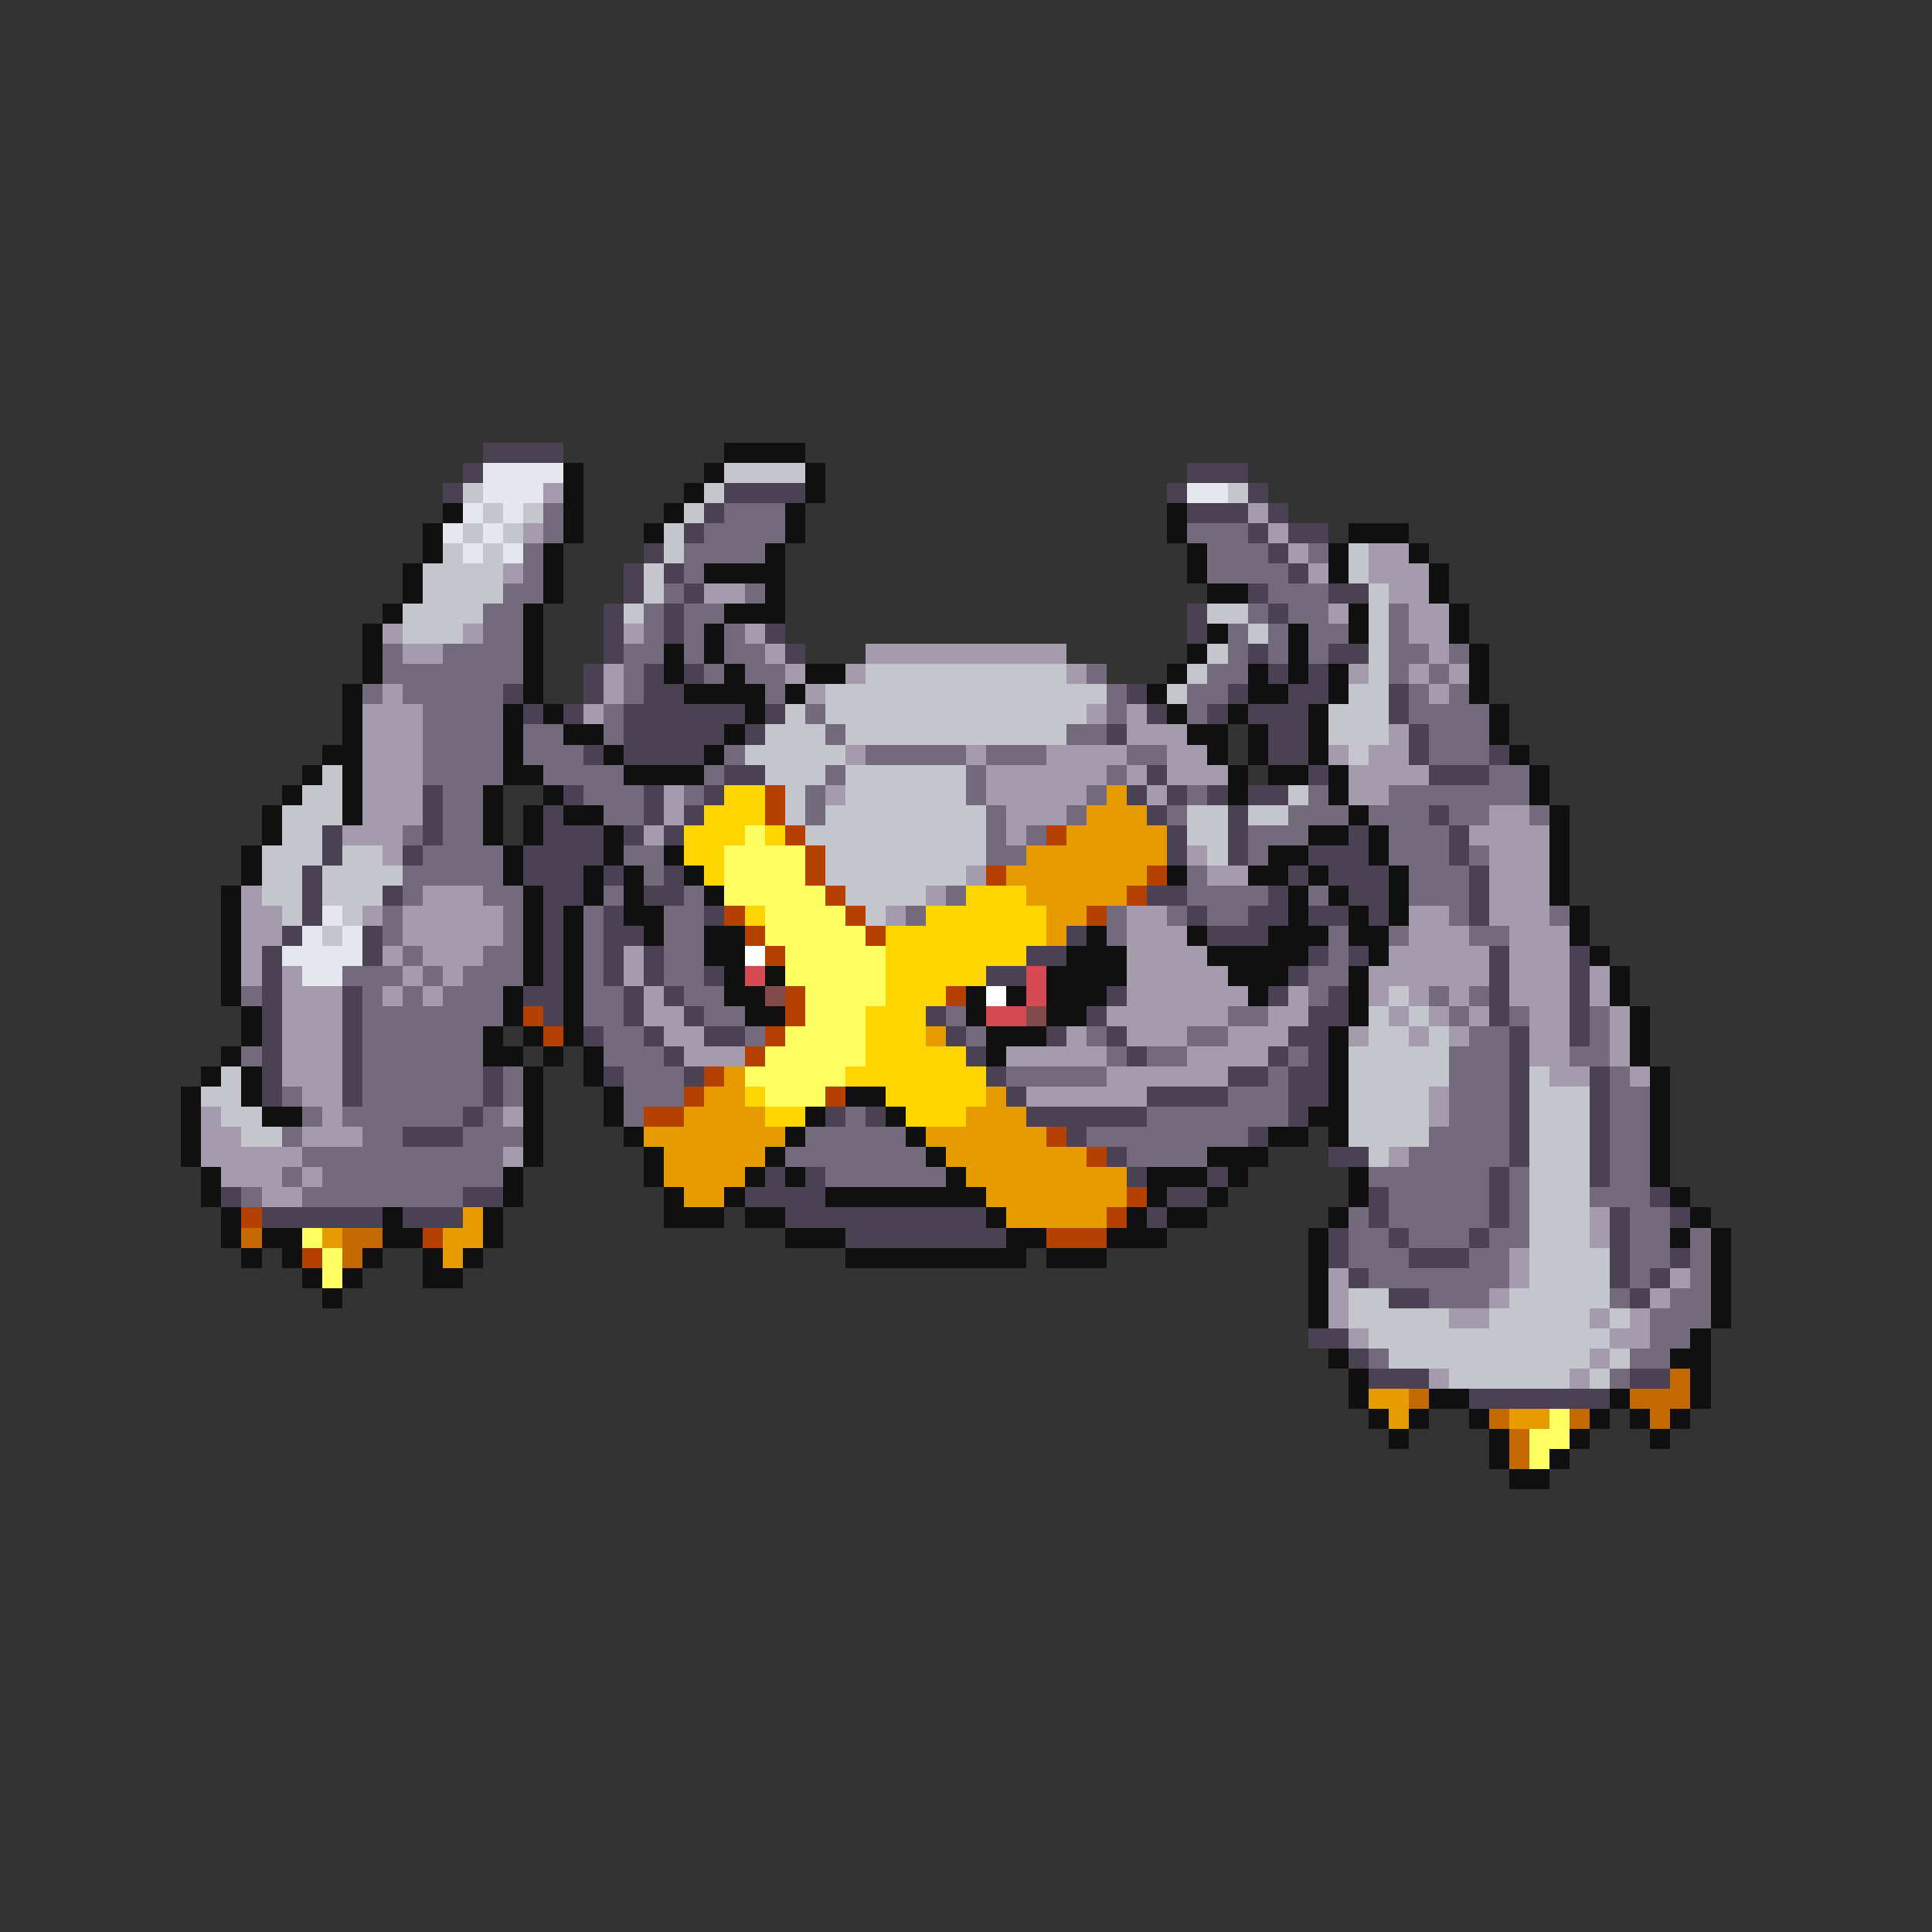 <svg xmlns="http://www.w3.org/2000/svg" viewBox="0 -0.5 96 96" shape-rendering="crispEdges">
<rect x="0" y="-0.5" width="96" height="96" fill="#333333" stroke="none"/>
<path stroke="#4a4152" d="M24 22h4M23 23h1M59 23h3M22 24h1M36 24h4M58 24h1M62 24h1M35 25h1M59 25h3M63 25h1M34 26h1M62 26h1M64 26h2M32 27h1M63 27h1M31 28h1M33 28h1M64 28h1M31 29h1M34 29h1M62 29h1M66 29h2M30 30h1M33 30h1M59 30h1M63 30h1M30 31h1M33 31h1M38 31h1M59 31h1M30 32h1M39 32h1M62 32h1M66 32h2M29 33h1M32 33h1M34 33h1M63 33h1M65 33h1M25 34h1M29 34h1M32 34h2M56 34h1M61 34h1M64 34h2M69 34h1M26 35h1M28 35h1M31 35h6M38 35h1M57 35h1M60 35h1M62 35h3M69 35h1M31 36h5M37 36h1M55 36h1M63 36h2M70 36h1M29 37h1M31 37h4M63 37h2M70 37h1M74 37h1M36 38h2M57 38h1M65 38h1M71 38h3M21 39h1M28 39h1M32 39h1M35 39h1M56 39h1M58 39h1M60 39h1M62 39h2M21 40h1M27 40h1M32 40h1M34 40h1M57 40h1M61 40h1M71 40h1M16 41h1M21 41h1M27 41h3M31 41h1M33 41h1M58 41h1M61 41h1M67 41h1M72 41h1M16 42h1M20 42h1M26 42h4M58 42h1M61 42h1M65 42h3M72 42h1M15 43h1M26 43h3M30 43h1M33 43h1M64 43h1M66 43h3M73 43h1M15 44h1M19 44h1M27 44h2M32 44h2M57 44h2M63 44h1M67 44h2M73 44h1M15 45h1M27 45h1M30 45h1M35 45h1M59 45h1M62 45h2M65 45h2M68 45h1M73 45h1M14 46h1M18 46h1M27 46h1M30 46h2M53 46h1M60 46h3M13 47h1M18 47h1M27 47h1M30 47h1M32 47h1M51 47h2M65 47h1M67 47h1M74 47h1M78 47h1M13 48h1M27 48h1M30 48h1M32 48h1M35 48h1M49 48h2M64 48h1M74 48h1M78 48h1M13 49h1M17 49h1M26 49h2M31 49h1M33 49h1M55 49h1M63 49h1M66 49h1M74 49h1M78 49h1M13 50h1M17 50h1M27 50h1M31 50h1M34 50h1M46 50h1M54 50h1M65 50h2M74 50h1M78 50h1M13 51h1M17 51h1M29 51h1M32 51h1M35 51h2M47 51h1M52 51h1M55 51h1M64 51h2M75 51h1M78 51h1M13 52h1M17 52h1M33 52h1M48 52h1M56 52h1M63 52h1M65 52h1M75 52h1M13 53h1M17 53h1M24 53h1M30 53h1M34 53h1M49 53h1M61 53h2M64 53h2M75 53h1M79 53h1M13 54h1M17 54h1M24 54h1M50 54h1M57 54h4M64 54h2M75 54h1M79 54h1M23 55h1M41 55h1M43 55h1M51 55h6M64 55h1M75 55h1M79 55h1M20 56h3M53 56h1M62 56h1M75 56h1M79 56h1M55 57h1M66 57h2M75 57h1M79 57h1M38 58h1M40 58h1M56 58h1M60 58h1M74 58h1M79 58h1M11 59h1M23 59h2M37 59h4M58 59h2M68 59h1M74 59h1M82 59h1M13 60h6M20 60h3M39 60h10M57 60h1M68 60h1M74 60h1M80 60h1M83 60h1M42 61h8M66 61h1M69 61h1M73 61h1M80 61h1M66 62h1M70 62h3M80 62h1M83 62h1M67 63h1M80 63h1M82 63h1M69 64h2M81 64h1M65 66h2M67 67h1M68 68h3M81 68h2M73 69h7" />
<path stroke="#101010" d="M36 22h4M28 23h1M35 23h1M40 23h1M28 24h1M34 24h1M40 24h1M22 25h1M28 25h1M33 25h1M39 25h1M58 25h1M21 26h1M28 26h1M32 26h1M39 26h1M58 26h1M67 26h3M21 27h1M27 27h1M38 27h1M59 27h1M66 27h1M70 27h1M20 28h1M27 28h1M35 28h4M59 28h1M66 28h1M71 28h1M20 29h1M27 29h1M38 29h1M60 29h2M71 29h1M19 30h1M26 30h1M36 30h3M67 30h1M72 30h1M18 31h1M26 31h1M35 31h1M60 31h1M64 31h1M67 31h1M72 31h1M18 32h1M26 32h1M33 32h1M35 32h1M59 32h1M64 32h1M73 32h1M18 33h1M26 33h1M33 33h1M36 33h1M40 33h2M58 33h1M62 33h1M64 33h1M66 33h1M73 33h1M17 34h1M26 34h1M34 34h4M39 34h1M57 34h1M62 34h2M66 34h1M73 34h1M17 35h1M25 35h1M27 35h1M37 35h1M58 35h1M61 35h1M65 35h1M74 35h1M17 36h1M25 36h1M28 36h2M36 36h1M59 36h2M62 36h1M65 36h1M74 36h1M16 37h2M25 37h1M30 37h1M35 37h1M60 37h1M62 37h1M65 37h1M75 37h1M15 38h1M17 38h1M25 38h2M31 38h4M61 38h1M63 38h2M66 38h1M76 38h1M14 39h1M17 39h1M24 39h1M27 39h1M61 39h1M66 39h1M76 39h1M13 40h1M17 40h1M24 40h1M26 40h1M28 40h2M67 40h1M77 40h1M13 41h1M24 41h1M26 41h1M30 41h1M65 41h2M68 41h1M77 41h1M12 42h1M25 42h1M30 42h1M33 42h1M63 42h2M68 42h1M77 42h1M12 43h1M25 43h1M29 43h1M31 43h1M34 43h1M58 43h1M62 43h2M65 43h1M69 43h1M77 43h1M11 44h1M26 44h1M29 44h1M31 44h1M35 44h1M64 44h1M66 44h1M69 44h1M77 44h1M11 45h1M26 45h1M28 45h1M31 45h2M64 45h1M67 45h1M69 45h1M78 45h1M11 46h1M26 46h1M28 46h1M32 46h1M35 46h2M54 46h1M59 46h1M63 46h3M67 46h2M78 46h1M11 47h1M26 47h1M28 47h1M35 47h2M53 47h3M60 47h5M68 47h1M79 47h1M11 48h1M26 48h1M28 48h1M36 48h1M38 48h1M52 48h4M61 48h3M67 48h1M80 48h1M11 49h1M25 49h1M28 49h1M36 49h2M48 49h1M50 49h1M52 49h3M62 49h1M67 49h1M80 49h1M12 50h1M25 50h1M28 50h1M37 50h2M48 50h1M52 50h2M67 50h1M81 50h1M12 51h1M24 51h1M26 51h1M28 51h1M49 51h3M66 51h1M81 51h1M11 52h1M24 52h2M27 52h1M29 52h1M49 52h1M66 52h1M81 52h1M10 53h1M12 53h1M26 53h1M29 53h1M66 53h1M82 53h1M9 54h1M12 54h1M26 54h1M30 54h1M42 54h2M66 54h1M82 54h1M9 55h1M13 55h2M26 55h1M30 55h1M40 55h1M44 55h1M65 55h2M82 55h1M9 56h1M26 56h1M31 56h1M39 56h1M45 56h1M63 56h2M66 56h1M82 56h1M9 57h1M26 57h1M32 57h1M38 57h1M46 57h1M60 57h3M82 57h1M10 58h1M25 58h1M32 58h1M37 58h1M39 58h1M47 58h1M57 58h3M61 58h1M67 58h1M82 58h1M10 59h1M25 59h1M33 59h1M36 59h1M41 59h8M57 59h1M60 59h1M67 59h1M83 59h1M11 60h1M19 60h1M24 60h1M33 60h3M37 60h2M49 60h1M56 60h1M58 60h2M66 60h1M84 60h1M11 61h1M13 61h2M19 61h2M24 61h1M39 61h3M50 61h2M55 61h3M65 61h1M83 61h1M85 61h1M12 62h1M14 62h1M18 62h1M21 62h1M23 62h1M42 62h9M52 62h3M65 62h1M85 62h1M15 63h1M17 63h1M21 63h2M65 63h1M85 63h1M16 64h1M65 64h1M85 64h1M65 65h1M85 65h1M84 66h1M66 67h1M83 67h2M67 68h1M84 68h1M67 69h1M71 69h2M80 69h1M84 69h1M68 70h1M70 70h1M73 70h1M79 70h1M81 70h1M83 70h1M69 71h1M74 71h1M78 71h1M82 71h1M74 72h1M77 72h1M75 73h2" />
<path stroke="#e6e6ee" d="M24 23h4M24 24h3M59 24h2M23 25h1M25 25h1M22 26h1M24 26h1M23 27h1M25 27h1M16 45h1M15 46h1M17 46h1M14 47h4M15 48h2" />
<path stroke="#c5c5cd" d="M36 23h4M23 24h1M35 24h1M61 24h1M24 25h1M26 25h1M34 25h1M23 26h1M25 26h1M33 26h1M22 27h1M24 27h1M33 27h1M67 27h1M21 28h4M32 28h1M67 28h1M21 29h4M32 29h1M68 29h1M20 30h4M31 30h1M60 30h2M68 30h1M20 31h3M62 31h1M68 31h1M60 32h1M68 32h1M43 33h10M59 33h1M68 33h1M41 34h14M58 34h1M67 34h2M39 35h1M41 35h13M66 35h3M38 36h3M42 36h11M66 36h3M37 37h5M67 37h1M16 38h1M38 38h3M42 38h6M15 39h2M39 39h1M42 39h6M64 39h1M14 40h3M39 40h1M41 40h8M59 40h2M62 40h2M14 41h2M40 41h9M59 41h2M13 42h3M17 42h2M41 42h8M60 42h1M13 43h2M16 43h4M41 43h7M13 44h2M16 44h3M42 44h4M14 45h1M17 45h1M43 45h1M16 46h1M69 49h1M68 50h1M70 50h1M68 51h2M71 51h1M67 52h5M11 53h1M67 53h5M76 53h1M10 54h2M67 54h4M76 54h3M11 55h2M67 55h4M76 55h3M12 56h2M67 56h4M76 56h3M68 57h1M76 57h3M76 58h3M76 59h3M76 60h3M76 61h3M76 62h4M76 63h4M67 64h2M75 64h5M67 65h5M74 65h5M80 65h1M68 66h12M69 67h10M80 67h1M72 68h6M79 68h1" />
<path stroke="#a49cac" d="M27 24h1M62 25h1M26 26h1M63 26h1M64 27h1M68 27h2M25 28h1M65 28h1M68 28h3M35 29h2M69 29h2M66 30h1M70 30h2M19 31h1M23 31h1M31 31h1M37 31h1M70 31h2M20 32h2M38 32h1M43 32h10M71 32h1M30 33h1M39 33h1M42 33h1M53 33h1M67 33h1M70 33h1M72 33h1M19 34h1M30 34h1M40 34h1M71 34h1M18 35h3M29 35h1M54 35h1M56 35h1M18 36h3M56 36h3M69 36h1M18 37h3M42 37h1M48 37h1M52 37h4M58 37h2M66 37h1M68 37h2M18 38h3M49 38h6M56 38h1M58 38h3M67 38h4M18 39h3M33 39h1M41 39h1M49 39h5M57 39h1M67 39h2M18 40h3M33 40h1M50 40h3M74 40h2M17 41h3M32 41h1M50 41h1M73 41h4M19 42h1M59 42h1M74 42h3M48 43h1M60 43h2M74 43h3M12 44h1M21 44h3M46 44h1M74 44h3M12 45h2M18 45h1M20 45h5M44 45h1M56 45h2M70 45h2M74 45h3M12 46h2M20 46h5M56 46h3M70 46h3M75 46h3M12 47h1M19 47h1M21 47h3M31 47h1M56 47h4M69 47h5M75 47h3M12 48h1M14 48h1M20 48h1M22 48h1M31 48h1M56 48h5M68 48h6M75 48h3M79 48h1M14 49h3M19 49h1M21 49h1M32 49h1M56 49h6M64 49h1M68 49h1M70 49h1M72 49h1M75 49h3M79 49h1M14 50h3M32 50h2M55 50h6M63 50h2M69 50h1M71 50h1M73 50h1M76 50h2M80 50h1M14 51h3M33 51h2M53 51h1M56 51h3M61 51h3M67 51h1M70 51h1M72 51h1M76 51h2M80 51h1M14 52h3M34 52h3M50 52h5M59 52h4M76 52h2M80 52h1M14 53h3M55 53h6M77 53h2M81 53h1M15 54h2M51 54h6M71 54h1M10 55h1M16 55h1M25 55h1M71 55h1M10 56h2M15 56h3M10 57h5M25 57h1M69 57h1M11 58h3M15 58h1M13 59h2M79 60h1M79 61h1M75 62h1M66 63h1M75 63h1M83 63h1M66 64h1M74 64h1M82 64h1M66 65h1M72 65h2M79 65h1M81 65h1M67 66h1M80 66h2M79 67h1M71 68h1M78 68h1" />
<path stroke="#736a7b" d="M27 25h1M36 25h3M27 26h1M35 26h4M59 26h3M26 27h1M34 27h4M60 27h3M65 27h1M26 28h1M34 28h1M60 28h4M25 29h2M33 29h1M37 29h1M63 29h3M24 30h2M32 30h1M34 30h2M62 30h1M64 30h2M69 30h1M24 31h2M32 31h1M34 31h1M36 31h1M61 31h1M63 31h1M65 31h2M69 31h1M19 32h1M22 32h4M31 32h2M34 32h1M36 32h2M61 32h1M63 32h1M65 32h1M69 32h2M72 32h1M19 33h7M31 33h1M35 33h1M37 33h2M54 33h1M60 33h2M69 33h1M71 33h1M18 34h1M20 34h5M31 34h1M38 34h1M55 34h1M59 34h2M70 34h1M72 34h1M21 35h4M30 35h1M40 35h1M55 35h1M59 35h1M70 35h4M21 36h4M26 36h2M30 36h1M41 36h1M53 36h2M71 36h3M21 37h4M26 37h3M36 37h1M43 37h5M49 37h3M56 37h2M71 37h3M21 38h4M27 38h4M35 38h1M41 38h1M48 38h1M55 38h1M74 38h2M22 39h2M29 39h3M34 39h1M40 39h1M48 39h1M54 39h1M59 39h1M65 39h1M69 39h7M22 40h2M30 40h2M40 40h1M49 40h1M53 40h1M58 40h1M64 40h3M68 40h3M72 40h2M76 40h1M20 41h1M22 41h2M49 41h1M51 41h1M62 41h3M69 41h3M21 42h4M31 42h2M49 42h2M62 42h1M69 42h3M73 42h1M20 43h5M32 43h1M59 43h1M70 43h3M20 44h1M24 44h2M30 44h1M34 44h1M47 44h1M59 44h4M65 44h1M70 44h3M19 45h1M25 45h1M29 45h1M33 45h2M45 45h1M55 45h1M58 45h1M60 45h2M72 45h1M77 45h1M19 46h1M25 46h1M29 46h1M33 46h2M55 46h1M66 46h1M69 46h1M73 46h2M20 47h1M24 47h2M29 47h1M33 47h2M66 47h1M17 48h3M21 48h1M23 48h3M29 48h1M33 48h2M65 48h2M12 49h1M18 49h1M20 49h1M22 49h3M29 49h2M34 49h2M65 49h1M71 49h1M73 49h1M18 50h7M29 50h2M35 50h2M47 50h1M61 50h2M72 50h1M75 50h1M79 50h1M18 51h6M30 51h2M37 51h1M48 51h1M54 51h1M59 51h2M73 51h2M79 51h1M12 52h1M18 52h6M30 52h3M55 52h1M57 52h2M64 52h1M72 52h3M78 52h2M18 53h6M25 53h1M31 53h3M50 53h5M63 53h1M72 53h3M80 53h1M14 54h1M18 54h6M25 54h1M31 54h3M61 54h3M72 54h3M80 54h2M15 55h1M17 55h6M24 55h1M31 55h1M42 55h1M57 55h7M72 55h3M80 55h2M14 56h1M18 56h2M23 56h3M40 56h5M54 56h8M71 56h4M80 56h2M15 57h10M39 57h7M56 57h4M70 57h5M80 57h2M14 58h1M16 58h9M41 58h6M68 58h6M75 58h1M80 58h2M12 59h1M15 59h8M69 59h5M75 59h1M79 59h3M67 60h1M69 60h5M75 60h1M81 60h2M67 61h2M70 61h3M74 61h2M81 61h2M84 61h1M67 62h3M73 62h2M81 62h2M84 62h1M68 63h7M81 63h1M84 63h1M71 64h3M80 64h1M83 64h2M82 65h3M82 66h2M68 67h1M81 67h2M80 68h1" />
<path stroke="#ffd500" d="M36 39h2M35 40h3M34 41h3M38 41h1M34 42h2M35 43h1M48 44h3M37 45h1M46 45h6M44 46h8M44 47h7M44 48h5M44 49h3M43 50h3M43 51h3M43 52h5M42 53h7M37 54h1M44 54h5M38 55h2M45 55h3" />
<path stroke="#b44100" d="M38 39h1M38 40h1M39 41h1M52 41h1M40 42h1M40 43h1M49 43h1M57 43h1M41 44h1M56 44h1M36 45h1M42 45h1M54 45h1M37 46h1M43 46h1M38 47h1M39 49h1M47 49h1M26 50h1M39 50h1M27 51h1M38 51h1M37 52h1M35 53h1M34 54h1M41 54h1M32 55h2M52 56h1M54 57h1M56 59h1M12 60h1M55 60h1M21 61h1M52 61h3M15 62h1" />
<path stroke="#e69c00" d="M55 39h1M54 40h3M53 41h5M51 42h7M50 43h7M51 44h5M52 45h2M52 46h1M46 51h1M36 53h1M35 54h2M49 54h1M34 55h4M48 55h3M32 56h7M46 56h6M33 57h5M47 57h7M33 58h4M48 58h8M34 59h2M49 59h7M23 60h1M50 60h5M16 61h1M22 61h2M22 62h1M68 69h2M69 70h1M75 70h2" />
<path stroke="#ffff62" d="M37 41h1M36 42h4M36 43h4M36 44h5M38 45h4M38 46h5M39 47h5M39 48h5M40 49h4M40 50h3M39 51h4M38 52h5M37 53h5M38 54h3M15 61h1M16 62h1M16 63h1M77 70h1M76 71h2M76 72h1" />
<path stroke="#ffffff" d="M37 47h1M49 49h1" />
<path stroke="#d54a52" d="M37 48h1M51 48h1M51 49h1M49 50h2" />
<path stroke="#834a4a" d="M38 49h1M51 50h1" />
<path stroke="#c56a00" d="M12 61h1M17 61h2M17 62h1M83 68h1M70 69h1M81 69h3M74 70h1M78 70h1M82 70h1M75 71h1M75 72h1" />
</svg>
